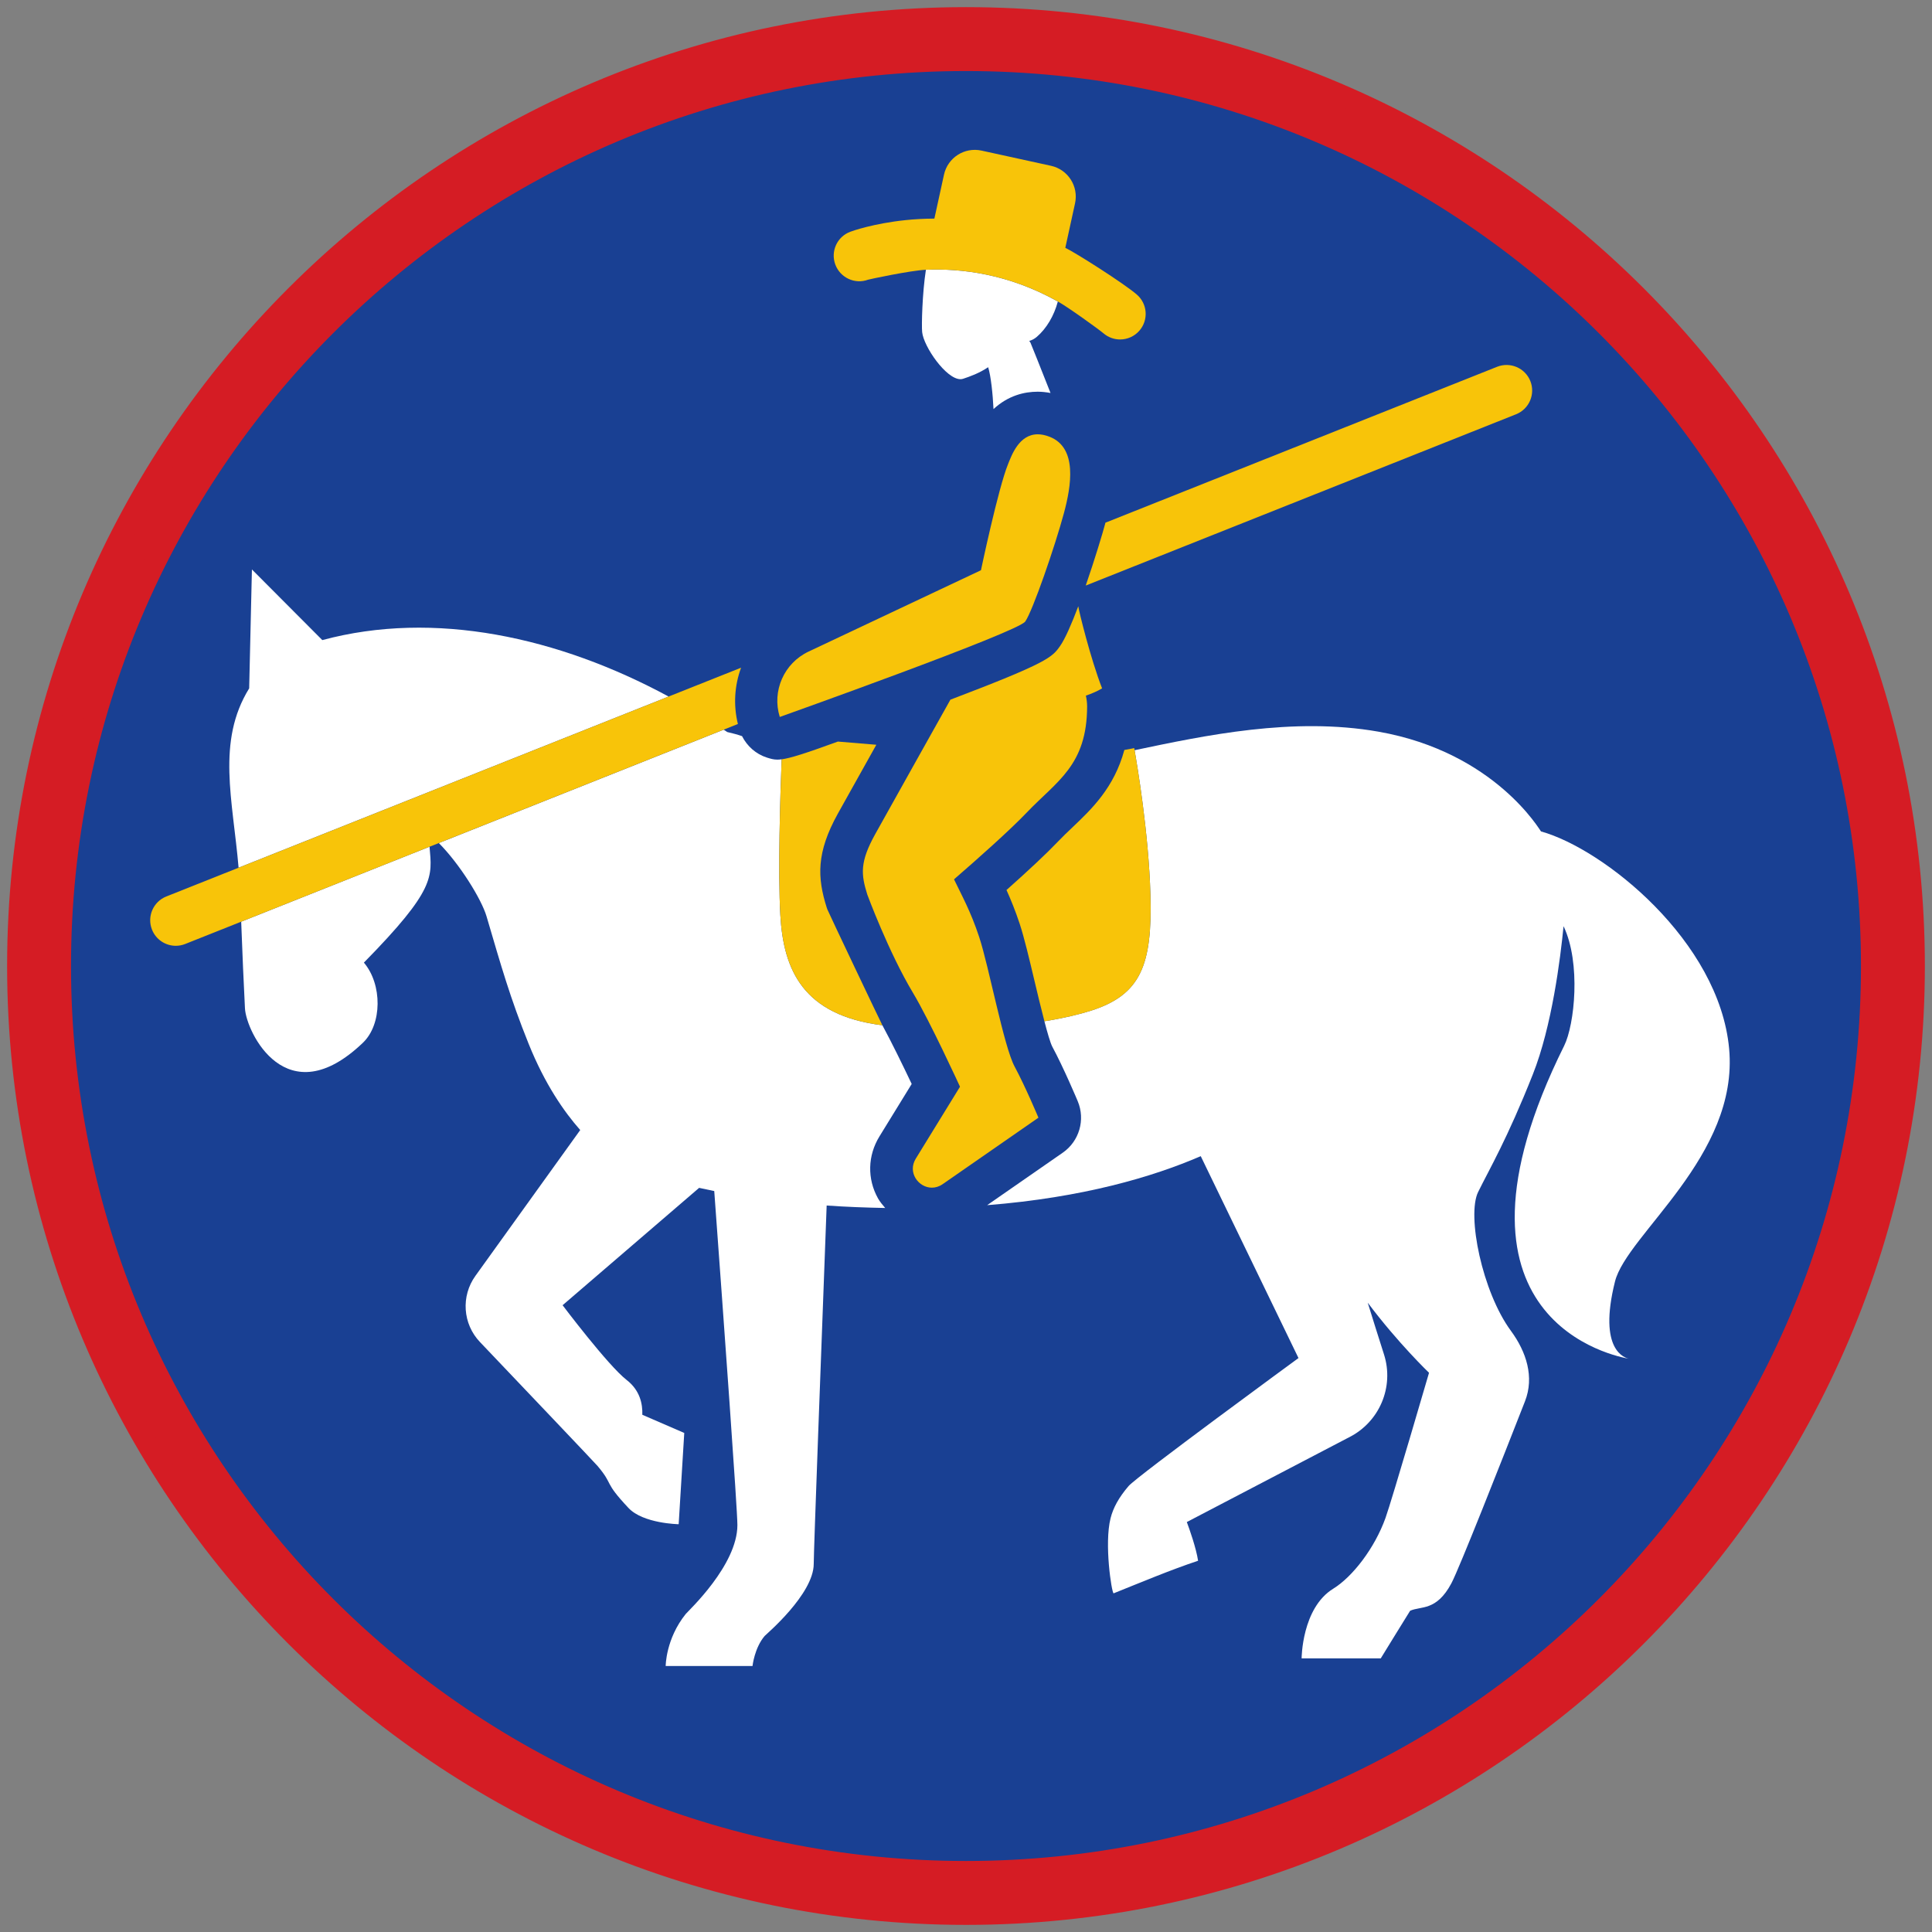 <?xml version="1.0" encoding="iso-8859-1"?>
<!-- Generator: Adobe Illustrator 22.1.0, SVG Export Plug-In . SVG Version: 6.00 Build 0)  -->
<svg version="1.1" xmlns="http://www.w3.org/2000/svg" xmlns:xlink="http://www.w3.org/1999/xlink" x="0px" y="0px"
	 viewBox="0 0 90.709 90.709" style="enable-background:new 0 0 90.709 90.709;" xml:space="preserve">
<rect x="0" y="0" width="90.709" height="90.709" fill="#808080" stroke="none"/>
<g id="ratownik-1">
	<g>
		<g>
			<path style="fill:#194093;" d="M45.354,88.874c-23.997,0-43.52-19.522-43.52-43.52S21.357,1.834,45.354,1.834
				s43.52,19.523,43.52,43.521S69.351,88.874,45.354,88.874z"/>
			<g>
				<path style="fill:#d51c24; stroke:#d51c24;" d="M45.354,2.835c23.483,0,42.52,19.037,42.52,42.52s-19.037,42.52-42.52,42.52
					s-42.52-19.037-42.52-42.52S21.871,2.835,45.354,2.835 M45.354,0.835c-24.548,0-44.52,19.971-44.52,44.52
					s19.971,44.52,44.52,44.52s44.52-19.971,44.52-44.52S69.903,0.835,45.354,0.835L45.354,0.835z"/>
			</g>
		</g>
	</g>
</g>
<g id="elementy">
	<g>
		<path style="fill:none;" d="M34.146,34.369c0.246,0.055,0.477,0.119,0.693,0.192c-0.051-0.1-0.104-0.198-0.138-0.307
			c-0.027-0.087-0.034-0.175-0.056-0.263l-0.67,0.267C34.032,34.296,34.09,34.331,34.146,34.369z"/>
		<path style="fill:#FFFFFF;" d="M41.292,53.353l1.513-2.46c-0.407-0.858-0.95-1.972-1.376-2.755
			c-3.717-0.468-4.646-2.587-4.792-5.177c-0.115-2.042-0.006-5.562,0.062-7.311c-0.074,0.01-0.142,0.015-0.201,0.015
			c-0.185,0-0.317-0.042-0.49-0.096c-0.516-0.163-0.928-0.533-1.169-1.007c-0.215-0.074-0.447-0.137-0.693-0.192
			c-0.056-0.038-0.114-0.073-0.17-0.111l-13.373,5.323c0.987,0.991,2.005,2.642,2.239,3.437c0.692,2.351,1.1,3.804,1.976,5.984
			c0.766,1.906,1.672,3.203,2.424,4.053l-4.92,6.845c-0.686,0.954-0.598,2.258,0.212,3.108c1.982,2.082,5.392,5.666,5.523,5.821
			c0.778,0.924,0.252,0.695,1.451,1.971c0.692,0.736,2.356,0.762,2.356,0.762l0.262-4.285l-1.969-0.853
			c0.017-0.509-0.108-1.146-0.737-1.635c-0.877-0.682-3.006-3.509-3.006-3.509l6.41-5.51c0.233,0.052,0.469,0.102,0.71,0.15
			c0.461,6.287,1.087,14.946,1.087,15.681c0,1.89-2.305,4.026-2.424,4.174c-0.943,1.171-0.943,2.444-0.943,2.444h4.077
			c0,0,0.091-0.85,0.57-1.41c0.061-0.072,2.304-1.96,2.304-3.388c0-0.585,0.349-9.956,0.607-16.822
			c0.918,0.065,1.838,0.098,2.748,0.116c-0.12-0.143-0.243-0.283-0.337-0.45C40.71,55.347,40.736,54.258,41.292,53.353z"/>
		<path style="fill:#FFFFFF;" d="M75.825,60.169c0.553-2.214,5.825-5.888,5.359-10.933c-0.465-5.045-5.886-9.382-8.833-10.2
			c-0.028-0.008-2.138-3.714-7.629-4.683c-4.01-0.707-8.161,0.179-11.453,0.87c0.104,0.585,0.666,3.867,0.745,6.808
			c0.087,3.242-0.432,4.67-2.788,5.42c-0.555,0.177-1.284,0.353-2.191,0.497c0.141,0.538,0.274,0.998,0.364,1.18
			c0.549,1.02,1.176,2.513,1.202,2.576c0.365,0.871,0.071,1.878-0.704,2.416l-3.55,2.464c4.5-0.359,7.77-1.325,10.029-2.301
			l4.589,9.479c0,0-7.586,5.552-7.976,6.008c-0.468,0.546-0.726,1.029-0.848,1.515c-0.302,1.207,0.049,3.46,0.141,3.524
			c1.29-0.516,2.651-1.091,3.969-1.531c-0.094-0.612-0.402-1.475-0.529-1.817l7.608-3.974c1.436-0.716,2.137-2.369,1.649-3.898
			c-0.257-0.805-0.531-1.673-0.764-2.428c1.426,1.902,2.879,3.292,2.879,3.292s-1.746,5.986-2.044,6.817
			c-0.509,1.418-1.543,2.759-2.456,3.322c-1.475,0.909-1.482,3.271-1.482,3.271h3.715c0,0,1.337-2.177,1.38-2.237
			c0.503-0.229,1.235,0.03,1.936-1.288c0.371-0.697,2.352-5.726,3.456-8.546c0.446-1.139,0.066-2.321-0.659-3.306
			c-1.351-1.835-2.079-5.423-1.541-6.52c0.539-1.097,1.358-2.47,2.57-5.527c0.892-2.249,1.292-5.428,1.441-6.954
			c0.827,1.736,0.516,4.632,0.029,5.613c-6.44,12.964,2.503,14.611,3.071,14.701C76.306,63.768,75.012,63.422,75.825,60.169z"/>
		<path style="fill:#FFFFFF;" d="M11.501,47.344c0.058,1.101,1.95,5.051,5.54,1.612c0.907-0.869,0.912-2.739,0.044-3.761
			c3.379-3.439,3.203-4.029,3.082-5.441l-8.843,3.52C11.38,44.745,11.441,46.207,11.501,47.344z"/>
		<path style="fill:#FFFFFF;" d="M15.133,30.053l-3.305-3.317l-0.129,5.583c-1.544,2.5-0.767,5.242-0.497,8.42l20.19-8.036
			C26.22,29.907,20.392,28.636,15.133,30.053z"/>
		<path style="fill:none;stroke:#FFFFFF;stroke-width:0;stroke-linecap:round;stroke-linejoin:round;" d="M76.536,63.806
			c0,0-0.012-0.001-0.028-0.004"/>
		<path style="fill:#F8C409;" d="M50.353,38.844c-0.227,0.216-0.462,0.438-0.696,0.684c-0.519,0.544-1.324,1.301-2.401,2.259
			c0.202,0.448,0.414,0.966,0.618,1.582c0.216,0.655,0.448,1.637,0.695,2.677c0.128,0.542,0.303,1.276,0.467,1.903
			c0.907-0.144,1.636-0.32,2.191-0.497c2.356-0.75,2.875-2.178,2.788-5.42c-0.079-2.942-0.642-6.224-0.745-6.808
			c-0.011-0.06-0.018-0.101-0.018-0.101s-0.162,0.038-0.463,0.089C52.311,36.983,51.25,37.992,50.353,38.844z"/>
		<path style="fill:#F8C409;" d="M36.637,42.961c0.146,2.59,1.075,4.709,4.792,5.177c-0.101-0.185-2.541-5.325-2.585-5.443
			c-0.011-0.031-0.022-0.062-0.032-0.093c-0.439-1.397-0.494-2.566,0.53-4.408c0.325-0.585,1.074-1.924,1.803-3.227
			c-0.645-0.053-1.252-0.104-1.805-0.15c-1.531,0.557-2.226,0.779-2.641,0.833C36.631,37.399,36.522,40.919,36.637,42.961z"/>
		<path style="fill:#F8C409;" d="M50.976,27.492l20.203-8.041c0.616-0.245,0.917-0.943,0.672-1.559
			c-0.246-0.617-0.945-0.913-1.559-0.672L51.9,24.541c-0.005,0.021-0.009,0.039-0.014,0.06
			C51.764,25.056,51.397,26.275,50.976,27.492z"/>
		<path style="fill:#F8C409;" d="M34.645,33.992c-0.221-0.898-0.156-1.812,0.149-2.643L7.809,42.09
			c-0.616,0.245-0.917,0.943-0.672,1.559c0.188,0.471,0.639,0.757,1.115,0.757c0.148,0,0.298-0.027,0.443-0.085L34.645,33.992z"/>
		<path style="fill:#FFFFFF;" d="M43.472,12.666c-0.172,1.113-0.208,2.61-0.176,2.926c0.07,0.682,1.124,2.211,1.798,2.211
			c0.043,0,0.085-0.006,0.124-0.019c0.315-0.104,0.749-0.256,1.177-0.543c0.128,0.401,0.219,1.281,0.251,1.966
			c0.694-0.642,1.456-0.816,2.076-0.816c0,0,0,0,0,0c0.199,0,0.4,0.023,0.601,0.06c-0.453-1.161-0.942-2.363-0.942-2.363
			l-0.056-0.081c0.119-0.034,0.241-0.094,0.361-0.198c0.445-0.385,0.803-0.981,0.981-1.653
			C47.34,12.853,45.118,12.594,43.472,12.666z"/>
		<path style="fill:#194093;" d="M50.018,11.635c0.479,0.229,0.961,0.501,1.446,0.805c-0.143-0.88-0.521-1.688-1.105-2.365
			L50.018,11.635z"/>
		<path style="fill:#194093;" d="M43.871,10.264l0.265-1.21c-0.673,0.352-1.241,0.805-1.622,1.282
			C42.927,10.292,43.384,10.268,43.871,10.264z"/>
		<path style="fill:#F8C409;" d="M49.771,30.332c-0.367,0.522-0.556,0.774-5.148,2.518c-0.35,0.624-2.856,5.098-3.532,6.315
			c-0.727,1.309-0.667,1.891-0.37,2.837c0,0,0.997,2.7,2.143,4.61c0.79,1.317,2.209,4.41,2.209,4.41L42.996,54.4
			c-0.398,0.648,0.128,1.362,0.757,1.362c0.167,0,0.341-0.05,0.507-0.166l4.495-3.12c0,0-0.609-1.455-1.118-2.4
			c-0.509-0.946-1.197-4.664-1.664-6.083c-0.401-1.218-0.846-2.005-1.181-2.708c1.132-0.981,2.615-2.298,3.417-3.138
			c1.411-1.479,2.827-2.204,2.832-4.984c0-0.173-0.024-0.339-0.058-0.503c0.291-0.101,0.551-0.213,0.761-0.341
			c-0.539-1.38-1.098-3.661-1.118-3.856C50.321,29.275,50.014,29.986,49.771,30.332z"/>
		<path style="fill:#F8C409;" d="M48.135,29.182c0.352-0.501,1.399-3.536,1.82-5.1c0.341-1.27,0.64-3.055-0.669-3.573
			c-0.208-0.082-0.395-0.118-0.563-0.118c-0.884,0-1.23,0.997-1.394,1.399c-0.464,1.137-1.272,4.983-1.272,4.983l-8.096,3.82
			c-1.152,0.544-1.728,1.852-1.35,3.069v0C36.611,33.662,47.783,29.683,48.135,29.182z"/>
		<path style="fill:#F8C409;" d="M43.472,12.666c1.646-0.072,3.868,0.187,6.197,1.49c0.497,0.278,1.927,1.311,2.141,1.494
			c0.227,0.193,0.504,0.288,0.779,0.288c0.339,0,0.676-0.143,0.913-0.42c0.431-0.504,0.372-1.261-0.132-1.692
			c-0.634-0.543-2.874-1.962-3.353-2.191l0.457-2.088c0.175-0.799-0.331-1.588-1.13-1.763l-3.26-0.713
			c-0.799-0.175-1.588,0.331-1.763,1.13l-0.451,2.062c-0.487,0.004-0.944,0.028-1.357,0.072c-1.507,0.159-2.486,0.507-2.59,0.546
			c-0.619,0.23-0.934,0.918-0.705,1.538c0.229,0.621,0.922,0.942,1.538,0.713C40.809,13.113,42.746,12.698,43.472,12.666z"/>
	</g>
</g>
</svg>
